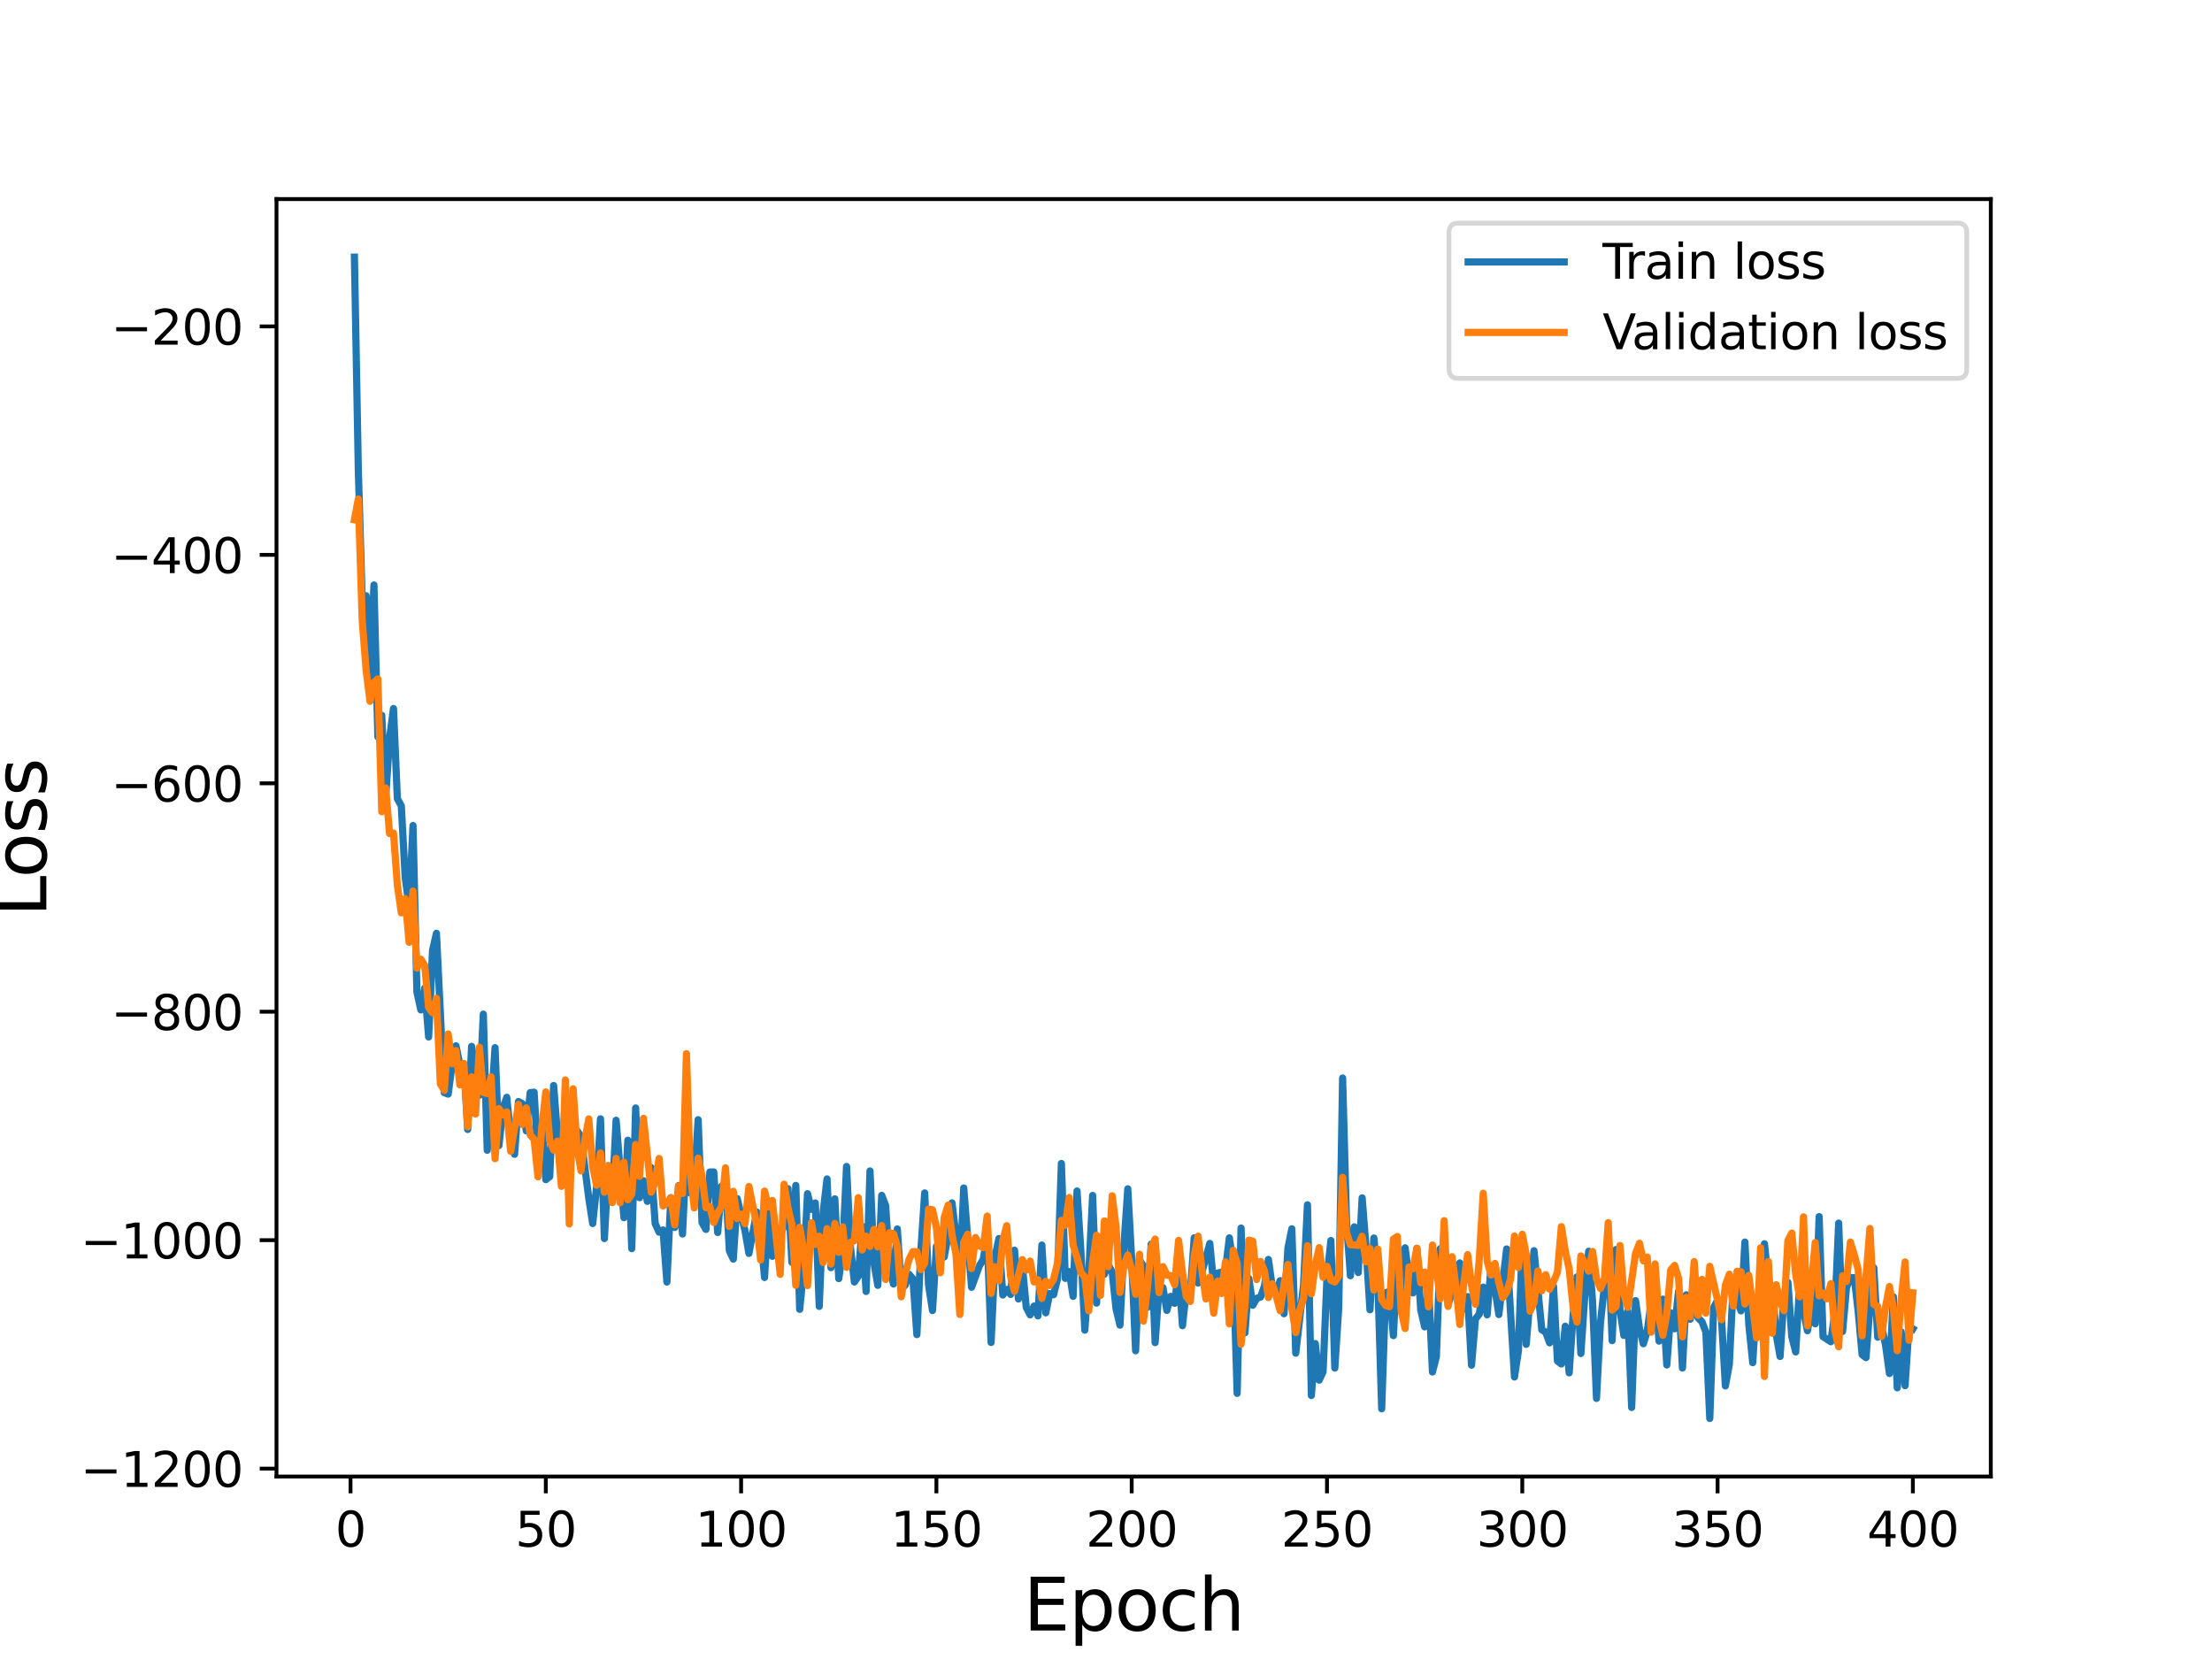 <?xml version="1.0" encoding="utf-8" standalone="no"?>
<!DOCTYPE svg PUBLIC "-//W3C//DTD SVG 1.1//EN"
  "http://www.w3.org/Graphics/SVG/1.1/DTD/svg11.dtd">
<svg height="345.6pt" version="1.1" viewBox="0 0 460.8 345.6" width="460.8pt" xmlns="http://www.w3.org/2000/svg" xmlns:xlink="http://www.w3.org/1999/xlink">
 <defs>
  <style type="text/css">*{stroke-linecap:butt;stroke-linejoin:round;}</style>
 </defs>
 <g id="figure_1">
  <g id="patch_1">
   <path d="M 0 345.6 
L 460.8 345.6 
L 460.8 0 
L 0 0 
z
" style="fill:#ffffff;"/>
  </g>
  <g id="axes_1">
   <g id="patch_2">
    <path d="M 57.6 307.584 
L 414.72 307.584 
L 414.72 41.472 
L 57.6 41.472 
z
" style="fill:#ffffff;"/>
   </g>
   <g id="matplotlib.axis_1">
    <g id="xtick_1">
     <g id="line2d_1">
      <defs>
       <path d="M 0 0 
L 0 3.5 
" id="ma9be0c1684" style="stroke:#000000;stroke-width:0.8;"/>
      </defs>
      <g>
       <use style="stroke:#000000;stroke-width:0.8;" x="73.019" xlink:href="#ma9be0c1684" y="307.584"/>
      </g>
     </g>
     <g id="text_1">
      <!-- 0 -->
      <g transform="translate(69.838 322.182)scale(0.1 -0.1)">
       <defs>
        <path d="M 2034 4250 
Q 1547 4250 1301 3770 
Q 1056 3291 1056 2328 
Q 1056 1369 1301 889 
Q 1547 409 2034 409 
Q 2525 409 2770 889 
Q 3016 1369 3016 2328 
Q 3016 3291 2770 3770 
Q 2525 4250 2034 4250 
z
M 2034 4750 
Q 2819 4750 3233 4129 
Q 3647 3509 3647 2328 
Q 3647 1150 3233 529 
Q 2819 -91 2034 -91 
Q 1250 -91 836 529 
Q 422 1150 422 2328 
Q 422 3509 836 4129 
Q 1250 4750 2034 4750 
z
" id="DejaVuSans-30" transform="scale(0.016)"/>
       </defs>
       <use xlink:href="#DejaVuSans-30"/>
      </g>
     </g>
    </g>
    <g id="xtick_2">
     <g id="line2d_2">
      <g>
       <use style="stroke:#000000;stroke-width:0.8;" x="113.703" xlink:href="#ma9be0c1684" y="307.584"/>
      </g>
     </g>
     <g id="text_2">
      <!-- 50 -->
      <g transform="translate(107.34 322.182)scale(0.1 -0.1)">
       <defs>
        <path d="M 691 4666 
L 3169 4666 
L 3169 4134 
L 1269 4134 
L 1269 2991 
Q 1406 3038 1543 3061 
Q 1681 3084 1819 3084 
Q 2600 3084 3056 2656 
Q 3513 2228 3513 1497 
Q 3513 744 3044 326 
Q 2575 -91 1722 -91 
Q 1428 -91 1123 -41 
Q 819 9 494 109 
L 494 744 
Q 775 591 1075 516 
Q 1375 441 1709 441 
Q 2250 441 2565 725 
Q 2881 1009 2881 1497 
Q 2881 1984 2565 2268 
Q 2250 2553 1709 2553 
Q 1456 2553 1204 2497 
Q 953 2441 691 2322 
L 691 4666 
z
" id="DejaVuSans-35" transform="scale(0.016)"/>
       </defs>
       <use xlink:href="#DejaVuSans-35"/>
       <use x="63.623" xlink:href="#DejaVuSans-30"/>
      </g>
     </g>
    </g>
    <g id="xtick_3">
     <g id="line2d_3">
      <g>
       <use style="stroke:#000000;stroke-width:0.8;" x="154.386" xlink:href="#ma9be0c1684" y="307.584"/>
      </g>
     </g>
     <g id="text_3">
      <!-- 100 -->
      <g transform="translate(144.842 322.182)scale(0.1 -0.1)">
       <defs>
        <path d="M 794 531 
L 1825 531 
L 1825 4091 
L 703 3866 
L 703 4441 
L 1819 4666 
L 2450 4666 
L 2450 531 
L 3481 531 
L 3481 0 
L 794 0 
L 794 531 
z
" id="DejaVuSans-31" transform="scale(0.016)"/>
       </defs>
       <use xlink:href="#DejaVuSans-31"/>
       <use x="63.623" xlink:href="#DejaVuSans-30"/>
       <use x="127.246" xlink:href="#DejaVuSans-30"/>
      </g>
     </g>
    </g>
    <g id="xtick_4">
     <g id="line2d_4">
      <g>
       <use style="stroke:#000000;stroke-width:0.8;" x="195.07" xlink:href="#ma9be0c1684" y="307.584"/>
      </g>
     </g>
     <g id="text_4">
      <!-- 150 -->
      <g transform="translate(185.526 322.182)scale(0.1 -0.1)">
       <use xlink:href="#DejaVuSans-31"/>
       <use x="63.623" xlink:href="#DejaVuSans-35"/>
       <use x="127.246" xlink:href="#DejaVuSans-30"/>
      </g>
     </g>
    </g>
    <g id="xtick_5">
     <g id="line2d_5">
      <g>
       <use style="stroke:#000000;stroke-width:0.8;" x="235.753" xlink:href="#ma9be0c1684" y="307.584"/>
      </g>
     </g>
     <g id="text_5">
      <!-- 200 -->
      <g transform="translate(226.209 322.182)scale(0.1 -0.1)">
       <defs>
        <path d="M 1228 531 
L 3431 531 
L 3431 0 
L 469 0 
L 469 531 
Q 828 903 1448 1529 
Q 2069 2156 2228 2338 
Q 2531 2678 2651 2914 
Q 2772 3150 2772 3378 
Q 2772 3750 2511 3984 
Q 2250 4219 1831 4219 
Q 1534 4219 1204 4116 
Q 875 4013 500 3803 
L 500 4441 
Q 881 4594 1212 4672 
Q 1544 4750 1819 4750 
Q 2544 4750 2975 4387 
Q 3406 4025 3406 3419 
Q 3406 3131 3298 2873 
Q 3191 2616 2906 2266 
Q 2828 2175 2409 1742 
Q 1991 1309 1228 531 
z
" id="DejaVuSans-32" transform="scale(0.016)"/>
       </defs>
       <use xlink:href="#DejaVuSans-32"/>
       <use x="63.623" xlink:href="#DejaVuSans-30"/>
       <use x="127.246" xlink:href="#DejaVuSans-30"/>
      </g>
     </g>
    </g>
    <g id="xtick_6">
     <g id="line2d_6">
      <g>
       <use style="stroke:#000000;stroke-width:0.8;" x="276.437" xlink:href="#ma9be0c1684" y="307.584"/>
      </g>
     </g>
     <g id="text_6">
      <!-- 250 -->
      <g transform="translate(266.893 322.182)scale(0.1 -0.1)">
       <use xlink:href="#DejaVuSans-32"/>
       <use x="63.623" xlink:href="#DejaVuSans-35"/>
       <use x="127.246" xlink:href="#DejaVuSans-30"/>
      </g>
     </g>
    </g>
    <g id="xtick_7">
     <g id="line2d_7">
      <g>
       <use style="stroke:#000000;stroke-width:0.8;" x="317.12" xlink:href="#ma9be0c1684" y="307.584"/>
      </g>
     </g>
     <g id="text_7">
      <!-- 300 -->
      <g transform="translate(307.576 322.182)scale(0.1 -0.1)">
       <defs>
        <path d="M 2597 2516 
Q 3050 2419 3304 2112 
Q 3559 1806 3559 1356 
Q 3559 666 3084 287 
Q 2609 -91 1734 -91 
Q 1441 -91 1130 -33 
Q 819 25 488 141 
L 488 750 
Q 750 597 1062 519 
Q 1375 441 1716 441 
Q 2309 441 2620 675 
Q 2931 909 2931 1356 
Q 2931 1769 2642 2001 
Q 2353 2234 1838 2234 
L 1294 2234 
L 1294 2753 
L 1863 2753 
Q 2328 2753 2575 2939 
Q 2822 3125 2822 3475 
Q 2822 3834 2567 4026 
Q 2313 4219 1838 4219 
Q 1578 4219 1281 4162 
Q 984 4106 628 3988 
L 628 4550 
Q 988 4650 1302 4700 
Q 1616 4750 1894 4750 
Q 2613 4750 3031 4423 
Q 3450 4097 3450 3541 
Q 3450 3153 3228 2886 
Q 3006 2619 2597 2516 
z
" id="DejaVuSans-33" transform="scale(0.016)"/>
       </defs>
       <use xlink:href="#DejaVuSans-33"/>
       <use x="63.623" xlink:href="#DejaVuSans-30"/>
       <use x="127.246" xlink:href="#DejaVuSans-30"/>
      </g>
     </g>
    </g>
    <g id="xtick_8">
     <g id="line2d_8">
      <g>
       <use style="stroke:#000000;stroke-width:0.8;" x="357.804" xlink:href="#ma9be0c1684" y="307.584"/>
      </g>
     </g>
     <g id="text_8">
      <!-- 350 -->
      <g transform="translate(348.26 322.182)scale(0.1 -0.1)">
       <use xlink:href="#DejaVuSans-33"/>
       <use x="63.623" xlink:href="#DejaVuSans-35"/>
       <use x="127.246" xlink:href="#DejaVuSans-30"/>
      </g>
     </g>
    </g>
    <g id="xtick_9">
     <g id="line2d_9">
      <g>
       <use style="stroke:#000000;stroke-width:0.8;" x="398.487" xlink:href="#ma9be0c1684" y="307.584"/>
      </g>
     </g>
     <g id="text_9">
      <!-- 400 -->
      <g transform="translate(388.944 322.182)scale(0.1 -0.1)">
       <defs>
        <path d="M 2419 4116 
L 825 1625 
L 2419 1625 
L 2419 4116 
z
M 2253 4666 
L 3047 4666 
L 3047 1625 
L 3713 1625 
L 3713 1100 
L 3047 1100 
L 3047 0 
L 2419 0 
L 2419 1100 
L 313 1100 
L 313 1709 
L 2253 4666 
z
" id="DejaVuSans-34" transform="scale(0.016)"/>
       </defs>
       <use xlink:href="#DejaVuSans-34"/>
       <use x="63.623" xlink:href="#DejaVuSans-30"/>
       <use x="127.246" xlink:href="#DejaVuSans-30"/>
      </g>
     </g>
    </g>
    <g id="text_10">
     <!-- Epoch -->
     <g transform="translate(213.194 339.66)scale(0.15 -0.15)">
      <defs>
       <path d="M 628 4666 
L 3578 4666 
L 3578 4134 
L 1259 4134 
L 1259 2753 
L 3481 2753 
L 3481 2222 
L 1259 2222 
L 1259 531 
L 3634 531 
L 3634 0 
L 628 0 
L 628 4666 
z
" id="DejaVuSans-45" transform="scale(0.016)"/>
       <path d="M 1159 525 
L 1159 -1331 
L 581 -1331 
L 581 3500 
L 1159 3500 
L 1159 2969 
Q 1341 3281 1617 3432 
Q 1894 3584 2278 3584 
Q 2916 3584 3314 3078 
Q 3713 2572 3713 1747 
Q 3713 922 3314 415 
Q 2916 -91 2278 -91 
Q 1894 -91 1617 61 
Q 1341 213 1159 525 
z
M 3116 1747 
Q 3116 2381 2855 2742 
Q 2594 3103 2138 3103 
Q 1681 3103 1420 2742 
Q 1159 2381 1159 1747 
Q 1159 1113 1420 752 
Q 1681 391 2138 391 
Q 2594 391 2855 752 
Q 3116 1113 3116 1747 
z
" id="DejaVuSans-70" transform="scale(0.016)"/>
       <path d="M 1959 3097 
Q 1497 3097 1228 2736 
Q 959 2375 959 1747 
Q 959 1119 1226 758 
Q 1494 397 1959 397 
Q 2419 397 2687 759 
Q 2956 1122 2956 1747 
Q 2956 2369 2687 2733 
Q 2419 3097 1959 3097 
z
M 1959 3584 
Q 2709 3584 3137 3096 
Q 3566 2609 3566 1747 
Q 3566 888 3137 398 
Q 2709 -91 1959 -91 
Q 1206 -91 779 398 
Q 353 888 353 1747 
Q 353 2609 779 3096 
Q 1206 3584 1959 3584 
z
" id="DejaVuSans-6f" transform="scale(0.016)"/>
       <path d="M 3122 3366 
L 3122 2828 
Q 2878 2963 2633 3030 
Q 2388 3097 2138 3097 
Q 1578 3097 1268 2742 
Q 959 2388 959 1747 
Q 959 1106 1268 751 
Q 1578 397 2138 397 
Q 2388 397 2633 464 
Q 2878 531 3122 666 
L 3122 134 
Q 2881 22 2623 -34 
Q 2366 -91 2075 -91 
Q 1284 -91 818 406 
Q 353 903 353 1747 
Q 353 2603 823 3093 
Q 1294 3584 2113 3584 
Q 2378 3584 2631 3529 
Q 2884 3475 3122 3366 
z
" id="DejaVuSans-63" transform="scale(0.016)"/>
       <path d="M 3513 2113 
L 3513 0 
L 2938 0 
L 2938 2094 
Q 2938 2591 2744 2837 
Q 2550 3084 2163 3084 
Q 1697 3084 1428 2787 
Q 1159 2491 1159 1978 
L 1159 0 
L 581 0 
L 581 4863 
L 1159 4863 
L 1159 2956 
Q 1366 3272 1645 3428 
Q 1925 3584 2291 3584 
Q 2894 3584 3203 3211 
Q 3513 2838 3513 2113 
z
" id="DejaVuSans-68" transform="scale(0.016)"/>
      </defs>
      <use xlink:href="#DejaVuSans-45"/>
      <use x="63.184" xlink:href="#DejaVuSans-70"/>
      <use x="126.66" xlink:href="#DejaVuSans-6f"/>
      <use x="187.842" xlink:href="#DejaVuSans-63"/>
      <use x="242.822" xlink:href="#DejaVuSans-68"/>
     </g>
    </g>
   </g>
   <g id="matplotlib.axis_2">
    <g id="ytick_1">
     <g id="line2d_10">
      <defs>
       <path d="M 0 0 
L -3.5 0 
" id="m3ae590f6a7" style="stroke:#000000;stroke-width:0.8;"/>
      </defs>
      <g>
       <use style="stroke:#000000;stroke-width:0.8;" x="57.6" xlink:href="#m3ae590f6a7" y="305.94"/>
      </g>
     </g>
     <g id="text_11">
      <!-- −1200 -->
      <g transform="translate(16.77 309.739)scale(0.1 -0.1)">
       <defs>
        <path d="M 678 2272 
L 4684 2272 
L 4684 1741 
L 678 1741 
L 678 2272 
z
" id="DejaVuSans-2212" transform="scale(0.016)"/>
       </defs>
       <use xlink:href="#DejaVuSans-2212"/>
       <use x="83.789" xlink:href="#DejaVuSans-31"/>
       <use x="147.412" xlink:href="#DejaVuSans-32"/>
       <use x="211.035" xlink:href="#DejaVuSans-30"/>
       <use x="274.658" xlink:href="#DejaVuSans-30"/>
      </g>
     </g>
    </g>
    <g id="ytick_2">
     <g id="line2d_11">
      <g>
       <use style="stroke:#000000;stroke-width:0.8;" x="57.6" xlink:href="#m3ae590f6a7" y="258.351"/>
      </g>
     </g>
     <g id="text_12">
      <!-- −1000 -->
      <g transform="translate(16.77 262.15)scale(0.1 -0.1)">
       <use xlink:href="#DejaVuSans-2212"/>
       <use x="83.789" xlink:href="#DejaVuSans-31"/>
       <use x="147.412" xlink:href="#DejaVuSans-30"/>
       <use x="211.035" xlink:href="#DejaVuSans-30"/>
       <use x="274.658" xlink:href="#DejaVuSans-30"/>
      </g>
     </g>
    </g>
    <g id="ytick_3">
     <g id="line2d_12">
      <g>
       <use style="stroke:#000000;stroke-width:0.8;" x="57.6" xlink:href="#m3ae590f6a7" y="210.763"/>
      </g>
     </g>
     <g id="text_13">
      <!-- −800 -->
      <g transform="translate(23.133 214.562)scale(0.1 -0.1)">
       <defs>
        <path d="M 2034 2216 
Q 1584 2216 1326 1975 
Q 1069 1734 1069 1313 
Q 1069 891 1326 650 
Q 1584 409 2034 409 
Q 2484 409 2743 651 
Q 3003 894 3003 1313 
Q 3003 1734 2745 1975 
Q 2488 2216 2034 2216 
z
M 1403 2484 
Q 997 2584 770 2862 
Q 544 3141 544 3541 
Q 544 4100 942 4425 
Q 1341 4750 2034 4750 
Q 2731 4750 3128 4425 
Q 3525 4100 3525 3541 
Q 3525 3141 3298 2862 
Q 3072 2584 2669 2484 
Q 3125 2378 3379 2068 
Q 3634 1759 3634 1313 
Q 3634 634 3220 271 
Q 2806 -91 2034 -91 
Q 1263 -91 848 271 
Q 434 634 434 1313 
Q 434 1759 690 2068 
Q 947 2378 1403 2484 
z
M 1172 3481 
Q 1172 3119 1398 2916 
Q 1625 2713 2034 2713 
Q 2441 2713 2670 2916 
Q 2900 3119 2900 3481 
Q 2900 3844 2670 4047 
Q 2441 4250 2034 4250 
Q 1625 4250 1398 4047 
Q 1172 3844 1172 3481 
z
" id="DejaVuSans-38" transform="scale(0.016)"/>
       </defs>
       <use xlink:href="#DejaVuSans-2212"/>
       <use x="83.789" xlink:href="#DejaVuSans-38"/>
       <use x="147.412" xlink:href="#DejaVuSans-30"/>
       <use x="211.035" xlink:href="#DejaVuSans-30"/>
      </g>
     </g>
    </g>
    <g id="ytick_4">
     <g id="line2d_13">
      <g>
       <use style="stroke:#000000;stroke-width:0.8;" x="57.6" xlink:href="#m3ae590f6a7" y="163.174"/>
      </g>
     </g>
     <g id="text_14">
      <!-- −600 -->
      <g transform="translate(23.133 166.974)scale(0.1 -0.1)">
       <defs>
        <path d="M 2113 2584 
Q 1688 2584 1439 2293 
Q 1191 2003 1191 1497 
Q 1191 994 1439 701 
Q 1688 409 2113 409 
Q 2538 409 2786 701 
Q 3034 994 3034 1497 
Q 3034 2003 2786 2293 
Q 2538 2584 2113 2584 
z
M 3366 4563 
L 3366 3988 
Q 3128 4100 2886 4159 
Q 2644 4219 2406 4219 
Q 1781 4219 1451 3797 
Q 1122 3375 1075 2522 
Q 1259 2794 1537 2939 
Q 1816 3084 2150 3084 
Q 2853 3084 3261 2657 
Q 3669 2231 3669 1497 
Q 3669 778 3244 343 
Q 2819 -91 2113 -91 
Q 1303 -91 875 529 
Q 447 1150 447 2328 
Q 447 3434 972 4092 
Q 1497 4750 2381 4750 
Q 2619 4750 2861 4703 
Q 3103 4656 3366 4563 
z
" id="DejaVuSans-36" transform="scale(0.016)"/>
       </defs>
       <use xlink:href="#DejaVuSans-2212"/>
       <use x="83.789" xlink:href="#DejaVuSans-36"/>
       <use x="147.412" xlink:href="#DejaVuSans-30"/>
       <use x="211.035" xlink:href="#DejaVuSans-30"/>
      </g>
     </g>
    </g>
    <g id="ytick_5">
     <g id="line2d_14">
      <g>
       <use style="stroke:#000000;stroke-width:0.8;" x="57.6" xlink:href="#m3ae590f6a7" y="115.586"/>
      </g>
     </g>
     <g id="text_15">
      <!-- −400 -->
      <g transform="translate(23.133 119.385)scale(0.1 -0.1)">
       <use xlink:href="#DejaVuSans-2212"/>
       <use x="83.789" xlink:href="#DejaVuSans-34"/>
       <use x="147.412" xlink:href="#DejaVuSans-30"/>
       <use x="211.035" xlink:href="#DejaVuSans-30"/>
      </g>
     </g>
    </g>
    <g id="ytick_6">
     <g id="line2d_15">
      <g>
       <use style="stroke:#000000;stroke-width:0.8;" x="57.6" xlink:href="#m3ae590f6a7" y="67.998"/>
      </g>
     </g>
     <g id="text_16">
      <!-- −200 -->
      <g transform="translate(23.133 71.797)scale(0.1 -0.1)">
       <use xlink:href="#DejaVuSans-2212"/>
       <use x="83.789" xlink:href="#DejaVuSans-32"/>
       <use x="147.412" xlink:href="#DejaVuSans-30"/>
       <use x="211.035" xlink:href="#DejaVuSans-30"/>
      </g>
     </g>
    </g>
    <g id="text_17">
     <!-- Loss -->
     <g transform="translate(9.651 190.979)rotate(-90)scale(0.15 -0.15)">
      <defs>
       <path d="M 628 4666 
L 1259 4666 
L 1259 531 
L 3531 531 
L 3531 0 
L 628 0 
L 628 4666 
z
" id="DejaVuSans-4c" transform="scale(0.016)"/>
       <path d="M 2834 3397 
L 2834 2853 
Q 2591 2978 2328 3040 
Q 2066 3103 1784 3103 
Q 1356 3103 1142 2972 
Q 928 2841 928 2578 
Q 928 2378 1081 2264 
Q 1234 2150 1697 2047 
L 1894 2003 
Q 2506 1872 2764 1633 
Q 3022 1394 3022 966 
Q 3022 478 2636 193 
Q 2250 -91 1575 -91 
Q 1294 -91 989 -36 
Q 684 19 347 128 
L 347 722 
Q 666 556 975 473 
Q 1284 391 1588 391 
Q 1994 391 2212 530 
Q 2431 669 2431 922 
Q 2431 1156 2273 1281 
Q 2116 1406 1581 1522 
L 1381 1569 
Q 847 1681 609 1914 
Q 372 2147 372 2553 
Q 372 3047 722 3315 
Q 1072 3584 1716 3584 
Q 2034 3584 2315 3537 
Q 2597 3491 2834 3397 
z
" id="DejaVuSans-73" transform="scale(0.016)"/>
      </defs>
      <use xlink:href="#DejaVuSans-4c"/>
      <use x="53.963" xlink:href="#DejaVuSans-6f"/>
      <use x="115.145" xlink:href="#DejaVuSans-73"/>
      <use x="167.244" xlink:href="#DejaVuSans-73"/>
     </g>
    </g>
   </g>
   <g id="line2d_16">
    <path clip-path="url(#p52c2ca65fd)" d="M 73.833 53.568 
L 74.646 98.004 
L 75.46 125.228 
L 76.274 124.11 
L 77.087 143.04 
L 77.901 121.862 
L 78.715 153.488 
L 79.528 149.024 
L 80.342 166.132 
L 81.156 153.842 
L 81.969 147.602 
L 82.783 166.396 
L 83.597 167.865 
L 84.41 182.743 
L 85.224 188.87 
L 86.038 171.974 
L 86.851 206.635 
L 87.665 210.378 
L 88.479 205.844 
L 89.292 216.017 
L 90.106 197.985 
L 90.92 194.42 
L 92.547 227.62 
L 93.361 227.919 
L 94.174 221.757 
L 94.988 217.86 
L 95.802 221.843 
L 96.616 221.591 
L 97.429 235.29 
L 98.243 217.976 
L 99.87 228.153 
L 100.684 211.265 
L 101.498 239.619 
L 102.311 230.88 
L 103.125 218.252 
L 103.939 238.639 
L 104.752 230.945 
L 105.566 228.594 
L 106.38 236.701 
L 107.193 240.456 
L 108.007 229.473 
L 108.821 229.922 
L 109.634 235.584 
L 110.448 227.615 
L 111.262 227.525 
L 112.075 241.172 
L 112.889 233.777 
L 113.703 245.742 
L 114.516 245.095 
L 115.33 226.131 
L 116.144 236.516 
L 116.957 242.294 
L 117.771 230.472 
L 118.585 239.438 
L 119.398 237.289 
L 120.212 235.548 
L 121.026 236.79 
L 122.653 249.633 
L 123.467 254.879 
L 124.28 247.268 
L 125.094 233.07 
L 125.908 258.011 
L 126.721 242.924 
L 127.535 249.332 
L 128.349 233.375 
L 129.976 253.665 
L 130.79 237.536 
L 131.603 260.113 
L 132.417 230.809 
L 133.231 249.497 
L 134.044 245.971 
L 134.858 250.264 
L 135.672 243.249 
L 136.485 254.906 
L 137.299 256.672 
L 138.113 256.224 
L 138.926 267.072 
L 139.74 249.494 
L 140.554 255.706 
L 141.367 246.978 
L 142.181 257.068 
L 142.995 239.658 
L 143.808 248.534 
L 144.622 246.22 
L 145.436 233.255 
L 146.249 254.693 
L 147.063 256.115 
L 147.877 244.149 
L 148.69 244.143 
L 149.504 256.75 
L 150.318 247.124 
L 151.131 246.416 
L 151.945 260.568 
L 152.759 262.293 
L 153.572 249.682 
L 155.2 256.396 
L 156.013 261.107 
L 157.641 252.485 
L 158.454 257.533 
L 159.268 266.124 
L 160.082 251.943 
L 160.895 261.711 
L 161.709 258.242 
L 162.523 257.451 
L 163.336 255.264 
L 164.15 247.624 
L 164.964 262.965 
L 165.777 246.947 
L 166.591 272.765 
L 167.405 264.4 
L 168.219 248.664 
L 169.032 251.933 
L 169.846 250.597 
L 170.66 272.146 
L 171.473 252.543 
L 172.287 245.596 
L 173.101 264.079 
L 173.914 249.738 
L 174.728 266.36 
L 175.542 260.52 
L 176.355 242.998 
L 177.169 259.792 
L 177.983 267.062 
L 178.796 265.871 
L 179.61 255.458 
L 180.424 269.034 
L 181.237 243.933 
L 182.051 263.083 
L 182.865 267.76 
L 183.678 249.02 
L 184.492 251.132 
L 185.306 263.343 
L 186.119 267.483 
L 186.933 256.017 
L 187.747 268.528 
L 188.56 267.728 
L 189.374 265.447 
L 190.188 266.424 
L 191.001 278.019 
L 191.815 260.751 
L 192.629 248.513 
L 193.442 267.736 
L 194.256 273.007 
L 195.07 259.658 
L 195.883 258.981 
L 196.697 261.841 
L 197.511 257.354 
L 198.324 250.585 
L 199.138 257.353 
L 199.952 265.309 
L 200.765 247.479 
L 202.393 268.161 
L 204.02 263.696 
L 204.834 262.323 
L 205.647 257.523 
L 206.461 279.663 
L 207.275 261.912 
L 208.088 258.007 
L 208.902 269.775 
L 209.716 268.613 
L 210.529 269.646 
L 211.343 260.44 
L 212.157 270.597 
L 212.97 263.724 
L 213.784 272.342 
L 214.598 273.912 
L 215.411 272.075 
L 216.225 274.119 
L 217.039 259.367 
L 217.852 273.485 
L 218.666 269.49 
L 219.48 269.711 
L 220.293 266.404 
L 221.107 242.375 
L 221.921 266.307 
L 222.734 264.898 
L 223.548 270.055 
L 224.362 248.104 
L 225.175 260.779 
L 225.989 277.093 
L 226.803 265.346 
L 227.616 249.032 
L 228.43 271.46 
L 229.244 259.076 
L 230.057 265.451 
L 230.871 263.45 
L 231.685 264.983 
L 232.498 272.698 
L 233.312 276.051 
L 234.126 259.61 
L 234.939 247.65 
L 235.753 262.484 
L 236.567 281.388 
L 237.381 262.496 
L 238.194 263.726 
L 239.008 272.359 
L 239.822 259.161 
L 240.635 279.689 
L 241.449 268.319 
L 242.263 268.243 
L 243.076 272.978 
L 243.89 270.058 
L 244.704 271.502 
L 245.517 264.492 
L 246.331 276.164 
L 247.145 268.602 
L 247.958 269.522 
L 248.772 257.874 
L 249.586 267.278 
L 250.399 264.933 
L 252.027 259.03 
L 252.84 267.752 
L 253.654 265.198 
L 254.468 265.022 
L 255.281 264.573 
L 256.095 257.873 
L 256.909 263.375 
L 257.722 290.259 
L 258.536 255.828 
L 259.35 277.64 
L 260.163 266.345 
L 260.977 271.91 
L 261.791 270.48 
L 262.604 270.182 
L 263.418 267.878 
L 264.232 262.371 
L 265.045 268.179 
L 265.859 269.134 
L 266.673 266.795 
L 267.486 273.673 
L 268.3 259.967 
L 269.114 255.984 
L 269.927 281.888 
L 271.555 267.665 
L 272.368 250.984 
L 273.182 290.714 
L 273.996 279.889 
L 274.809 287.511 
L 275.623 285.737 
L 276.437 266.091 
L 277.25 258.425 
L 278.064 284.991 
L 278.878 272.494 
L 279.691 224.571 
L 280.505 254.507 
L 281.319 265.763 
L 282.132 255.579 
L 282.946 265.095 
L 283.76 249.543 
L 284.573 259.872 
L 285.387 272.846 
L 286.201 257.905 
L 287.014 266.466 
L 287.828 293.48 
L 288.642 269.384 
L 289.455 268.979 
L 290.269 278.237 
L 291.083 262.118 
L 291.896 270.192 
L 292.71 259.94 
L 293.524 266.135 
L 294.337 269.331 
L 295.151 260.045 
L 295.965 272.85 
L 296.778 276.405 
L 297.592 267.622 
L 298.406 285.809 
L 299.219 282.621 
L 300.033 260.125 
L 300.847 260.866 
L 301.66 271.81 
L 302.474 269.207 
L 303.288 267.223 
L 304.101 263.093 
L 304.915 272.713 
L 305.729 270.105 
L 306.543 284.384 
L 307.356 274.764 
L 308.17 273.732 
L 308.984 268.131 
L 309.797 273.904 
L 310.611 263.782 
L 311.425 268.475 
L 312.238 273.842 
L 313.866 260.176 
L 315.493 286.852 
L 316.307 281.438 
L 317.12 258.487 
L 317.934 280.043 
L 319.561 260.544 
L 321.189 277.017 
L 322.002 277.523 
L 322.816 279.738 
L 323.63 267.959 
L 324.443 283.507 
L 325.257 284.139 
L 326.071 276.281 
L 326.884 285.985 
L 327.698 274.041 
L 328.512 266.002 
L 329.325 281.964 
L 330.139 269.859 
L 330.953 260.662 
L 331.766 271.25 
L 332.58 291.312 
L 333.394 275.652 
L 334.207 268.102 
L 335.021 258.928 
L 335.835 279.28 
L 336.648 260.297 
L 337.462 272.802 
L 338.276 278.193 
L 339.089 273.082 
L 339.903 293.201 
L 340.717 270.945 
L 341.53 276.734 
L 342.344 279.927 
L 343.158 277.266 
L 343.971 271.221 
L 344.785 268.325 
L 345.599 279.377 
L 346.412 270.639 
L 347.226 284.345 
L 348.04 273.476 
L 348.853 276.809 
L 349.667 269.009 
L 350.481 284.985 
L 351.294 269.734 
L 352.108 274.818 
L 352.922 271.613 
L 353.735 274.534 
L 354.549 275.333 
L 355.363 277.487 
L 356.176 295.488 
L 356.99 272.396 
L 357.804 270.838 
L 358.617 274.672 
L 359.431 288.718 
L 360.245 284.243 
L 361.058 267.64 
L 361.872 270.944 
L 362.686 273.075 
L 363.499 258.745 
L 364.313 275.932 
L 365.127 283.867 
L 365.94 270.45 
L 366.754 275.738 
L 367.568 259.106 
L 368.381 266.778 
L 369.195 268.311 
L 370.009 277.961 
L 370.822 282.576 
L 371.636 269.949 
L 372.45 267.128 
L 373.263 278.433 
L 374.077 281.63 
L 374.891 267.718 
L 375.704 273.036 
L 376.518 277.218 
L 377.332 272.843 
L 378.146 275.772 
L 378.959 253.446 
L 379.773 278.45 
L 381.4 279.504 
L 382.214 273.546 
L 383.028 254.796 
L 383.841 277.381 
L 384.655 268.232 
L 385.469 266.146 
L 386.282 266.178 
L 387.096 273.216 
L 387.91 282.198 
L 388.723 282.821 
L 389.537 272.089 
L 390.351 264.102 
L 391.164 278.556 
L 391.978 276.427 
L 392.792 280.188 
L 393.605 286.127 
L 394.419 270.151 
L 395.233 289.107 
L 396.046 277.428 
L 396.86 288.659 
L 397.674 276.346 
L 398.487 276.83 
L 398.487 276.83 
" style="fill:none;stroke:#1f77b4;stroke-linecap:square;stroke-width:1.5;"/>
   </g>
   <g id="line2d_17">
    <path clip-path="url(#p52c2ca65fd)" d="M 73.833 108.28 
L 74.646 103.967 
L 75.46 129.34 
L 76.274 139.663 
L 77.087 146.097 
L 77.901 142.149 
L 78.715 141.437 
L 79.528 169.083 
L 80.342 164.152 
L 81.156 173.65 
L 81.969 173.536 
L 82.783 184.382 
L 83.597 190.158 
L 84.41 187.2 
L 85.224 196.297 
L 86.038 185.613 
L 86.851 201.686 
L 87.665 199.82 
L 88.479 201.157 
L 89.292 209.89 
L 90.106 210.989 
L 90.92 207.972 
L 91.733 225.806 
L 92.547 227.148 
L 93.361 215.399 
L 94.174 221.615 
L 94.988 218.858 
L 95.802 226.004 
L 96.616 221.539 
L 97.429 234.716 
L 98.243 224.321 
L 99.057 232.075 
L 99.87 218.163 
L 100.684 227.569 
L 101.498 227.8 
L 102.311 224.343 
L 103.125 241.379 
L 103.939 230.918 
L 104.752 232.275 
L 105.566 231.639 
L 106.38 239.837 
L 108.007 230.082 
L 108.821 234.261 
L 109.634 230.814 
L 110.448 236.426 
L 111.262 237.355 
L 112.075 245.156 
L 112.889 234.529 
L 113.703 227.47 
L 114.516 237.617 
L 115.33 239.582 
L 116.144 237.724 
L 116.957 247.14 
L 117.771 224.979 
L 118.585 254.968 
L 119.398 226.818 
L 120.212 239.051 
L 121.026 243.911 
L 121.839 237.508 
L 122.653 233.083 
L 123.467 243.061 
L 124.28 246.901 
L 125.094 240.18 
L 125.908 248.372 
L 126.721 242.769 
L 127.535 250.531 
L 128.349 241.327 
L 129.162 250.559 
L 129.976 242.11 
L 130.79 249.926 
L 131.603 248.766 
L 132.417 238.42 
L 133.231 245.053 
L 134.044 232.972 
L 135.672 248.346 
L 136.485 246.263 
L 137.299 241.332 
L 138.113 251.223 
L 138.926 250.662 
L 139.74 249.538 
L 140.554 255.154 
L 141.367 247.068 
L 142.181 248.645 
L 142.995 219.504 
L 143.808 244.412 
L 144.622 251.62 
L 145.436 241.259 
L 146.249 244.94 
L 147.063 251.579 
L 147.877 251.369 
L 148.69 254.669 
L 149.504 252.677 
L 150.318 251.35 
L 151.131 243.283 
L 151.945 255.489 
L 152.759 248.176 
L 153.572 253.84 
L 154.386 252.934 
L 155.2 254.909 
L 156.013 247.174 
L 157.641 255.243 
L 158.454 262.466 
L 159.268 248.124 
L 160.082 251.436 
L 160.895 250.081 
L 162.523 265.46 
L 163.336 246.693 
L 164.15 251.612 
L 164.964 255.048 
L 165.777 267.754 
L 166.591 255.67 
L 167.405 260.394 
L 168.219 267.81 
L 169.032 254.715 
L 169.846 259.219 
L 170.66 257.539 
L 171.473 263.007 
L 172.287 255.948 
L 173.101 263.322 
L 173.914 254.879 
L 174.728 260.898 
L 175.542 255.574 
L 176.355 264.01 
L 177.169 258.816 
L 177.983 258.457 
L 178.796 249.494 
L 179.61 260.392 
L 180.424 257.539 
L 181.237 259.645 
L 182.051 256.102 
L 182.865 259.752 
L 183.678 255.323 
L 184.492 266.535 
L 185.306 256.789 
L 186.119 257 
L 186.933 259.684 
L 187.747 270.139 
L 188.56 265.364 
L 189.374 262.337 
L 190.188 260.743 
L 191.001 260.744 
L 191.815 264.485 
L 192.629 263.143 
L 193.442 251.874 
L 194.256 252.022 
L 195.07 255.74 
L 195.883 265.149 
L 196.697 253.641 
L 197.511 251.05 
L 198.324 257.266 
L 199.138 261.183 
L 199.952 273.831 
L 200.765 258.833 
L 201.579 257.128 
L 202.393 264.253 
L 203.206 257.795 
L 204.02 259.536 
L 204.834 259.899 
L 205.647 253.336 
L 206.461 269.442 
L 207.275 263.883 
L 208.088 266.817 
L 208.902 258.43 
L 209.716 255.332 
L 210.529 265.936 
L 211.343 268.983 
L 212.97 262.404 
L 213.784 264.592 
L 214.598 262.698 
L 215.411 267.054 
L 216.225 266.608 
L 217.039 270.475 
L 217.852 266.926 
L 218.666 267.8 
L 219.48 266.51 
L 220.293 263.111 
L 221.107 254.221 
L 221.921 255.222 
L 222.734 249.47 
L 223.548 259.377 
L 224.362 261.97 
L 225.175 265.103 
L 225.989 266.015 
L 226.803 273.055 
L 227.616 262.933 
L 228.43 257.324 
L 229.244 269.837 
L 230.057 254.349 
L 230.871 263.883 
L 231.685 249.109 
L 232.498 255.67 
L 233.312 269.232 
L 234.126 263.711 
L 234.939 261.459 
L 235.753 264.599 
L 236.567 269.609 
L 237.381 261.287 
L 238.194 275.219 
L 239.008 268.473 
L 239.822 259.876 
L 240.635 258.13 
L 241.449 269.275 
L 242.263 263.864 
L 243.076 265.612 
L 243.89 265.751 
L 244.704 267.615 
L 245.517 258.407 
L 246.331 265.216 
L 247.145 270.112 
L 247.958 271.118 
L 248.772 261.579 
L 249.586 257.514 
L 250.399 264.789 
L 251.213 270.591 
L 252.027 266.066 
L 252.84 273.557 
L 253.654 266.902 
L 254.468 269.457 
L 255.281 262.875 
L 256.095 275.784 
L 256.909 260.469 
L 257.722 263.227 
L 258.536 280.028 
L 259.35 271.78 
L 260.163 258.341 
L 260.977 258.569 
L 261.791 266.534 
L 262.604 262.795 
L 263.418 264.792 
L 264.232 270.3 
L 265.045 267.433 
L 265.859 270.001 
L 266.673 273.046 
L 267.486 267.558 
L 268.3 263.42 
L 269.114 272.558 
L 269.927 277.589 
L 270.741 272.985 
L 271.555 270.52 
L 272.368 259.506 
L 273.182 269.505 
L 273.996 263.565 
L 274.809 259.91 
L 275.623 266.088 
L 276.437 263.821 
L 277.25 266.71 
L 278.064 267.067 
L 278.878 265.82 
L 279.691 245.264 
L 280.505 256.765 
L 281.319 259.286 
L 282.946 259.433 
L 283.76 257.54 
L 284.573 262.866 
L 285.387 260.073 
L 286.201 268.758 
L 287.014 260.216 
L 287.828 270.733 
L 288.642 271.951 
L 289.455 272.221 
L 290.269 258.117 
L 291.083 257.593 
L 291.896 273.09 
L 292.71 276.757 
L 293.524 263.924 
L 294.337 264.321 
L 295.151 260.053 
L 295.965 267.221 
L 296.778 265.007 
L 297.592 272.247 
L 298.406 259.368 
L 299.219 264.176 
L 300.033 270.58 
L 300.847 254.285 
L 301.66 272.151 
L 302.474 261.792 
L 303.288 267.948 
L 304.101 275.909 
L 304.915 267.438 
L 305.729 261.365 
L 306.543 267.781 
L 307.356 271.679 
L 308.17 262.17 
L 308.984 248.585 
L 309.797 262.707 
L 310.611 265.605 
L 311.425 263.202 
L 312.238 267.178 
L 313.052 270.313 
L 313.866 269.146 
L 314.679 266.495 
L 315.493 257.482 
L 316.307 264.053 
L 317.12 257.115 
L 317.934 261.331 
L 318.748 273.146 
L 319.561 271.357 
L 320.375 264.778 
L 321.189 268.891 
L 322.002 265.537 
L 322.816 268.572 
L 323.63 266.979 
L 324.443 265.032 
L 325.257 255.535 
L 326.071 260.581 
L 326.884 264.344 
L 327.698 272.249 
L 328.512 275.424 
L 329.325 261.636 
L 330.139 263.051 
L 330.953 264.802 
L 331.766 260.714 
L 332.58 266.389 
L 333.394 268.41 
L 334.207 266.604 
L 335.021 254.708 
L 335.835 272.91 
L 336.648 272.17 
L 337.462 259.459 
L 338.276 269.484 
L 339.089 272.33 
L 340.717 261.103 
L 341.53 258.997 
L 342.344 262.646 
L 343.158 261.868 
L 343.971 277.521 
L 344.785 263.29 
L 345.599 274.639 
L 346.412 278.151 
L 347.226 273.69 
L 348.04 264.559 
L 348.853 263.605 
L 349.667 266.262 
L 350.481 278.478 
L 351.294 270.283 
L 352.108 274.312 
L 352.922 262.817 
L 353.735 273.999 
L 354.549 266.514 
L 355.363 273.554 
L 356.176 263.798 
L 357.804 270.881 
L 358.617 274.917 
L 359.431 267.734 
L 360.245 265.44 
L 361.058 272.071 
L 361.872 264.821 
L 362.686 264.939 
L 363.499 271.637 
L 364.313 265.691 
L 365.94 278.697 
L 366.754 259.939 
L 367.568 286.744 
L 368.381 262.794 
L 369.195 277.734 
L 370.009 267.638 
L 370.822 271.167 
L 371.636 273.045 
L 372.45 258.415 
L 373.263 256.871 
L 374.077 265.496 
L 374.891 270.146 
L 375.704 253.496 
L 376.518 276.191 
L 378.146 258.84 
L 378.959 269.97 
L 379.773 269.381 
L 380.587 270.565 
L 381.4 267.41 
L 382.214 277.15 
L 383.028 280.556 
L 383.841 265.769 
L 384.655 266.96 
L 385.469 258.744 
L 386.282 261.414 
L 387.096 264.481 
L 387.91 278.296 
L 388.723 265.996 
L 389.537 255.912 
L 390.351 271.719 
L 391.164 272.162 
L 391.978 278.41 
L 392.792 272.239 
L 393.605 268.001 
L 394.419 272.588 
L 395.233 281.371 
L 396.046 270.814 
L 396.86 262.889 
L 397.674 279.187 
L 398.487 269.322 
L 398.487 269.322 
" style="fill:none;stroke:#ff7f0e;stroke-linecap:square;stroke-width:1.5;"/>
   </g>
   <g id="patch_3">
    <path d="M 57.6 307.584 
L 57.6 41.472 
" style="fill:none;stroke:#000000;stroke-linecap:square;stroke-linejoin:miter;stroke-width:0.8;"/>
   </g>
   <g id="patch_4">
    <path d="M 414.72 307.584 
L 414.72 41.472 
" style="fill:none;stroke:#000000;stroke-linecap:square;stroke-linejoin:miter;stroke-width:0.8;"/>
   </g>
   <g id="patch_5">
    <path d="M 57.6 307.584 
L 414.72 307.584 
" style="fill:none;stroke:#000000;stroke-linecap:square;stroke-linejoin:miter;stroke-width:0.8;"/>
   </g>
   <g id="patch_6">
    <path d="M 57.6 41.472 
L 414.72 41.472 
" style="fill:none;stroke:#000000;stroke-linecap:square;stroke-linejoin:miter;stroke-width:0.8;"/>
   </g>
   <g id="legend_1">
    <g id="patch_7">
     <path d="M 303.845 78.828 
L 407.72 78.828 
Q 409.72 78.828 409.72 76.828 
L 409.72 48.472 
Q 409.72 46.472 407.72 46.472 
L 303.845 46.472 
Q 301.845 46.472 301.845 48.472 
L 301.845 76.828 
Q 301.845 78.828 303.845 78.828 
z
" style="fill:#ffffff;opacity:0.8;stroke:#cccccc;stroke-linejoin:miter;"/>
    </g>
    <g id="line2d_18">
     <path d="M 305.845 54.57 
L 325.845 54.57 
" style="fill:none;stroke:#1f77b4;stroke-linecap:square;stroke-width:1.5;"/>
    </g>
    <g id="line2d_19"/>
    <g id="text_18">
     <!-- Train loss -->
     <g transform="translate(333.845 58.07)scale(0.1 -0.1)">
      <defs>
       <path d="M -19 4666 
L 3928 4666 
L 3928 4134 
L 2272 4134 
L 2272 0 
L 1638 0 
L 1638 4134 
L -19 4134 
L -19 4666 
z
" id="DejaVuSans-54" transform="scale(0.016)"/>
       <path d="M 2631 2963 
Q 2534 3019 2420 3045 
Q 2306 3072 2169 3072 
Q 1681 3072 1420 2755 
Q 1159 2438 1159 1844 
L 1159 0 
L 581 0 
L 581 3500 
L 1159 3500 
L 1159 2956 
Q 1341 3275 1631 3429 
Q 1922 3584 2338 3584 
Q 2397 3584 2469 3576 
Q 2541 3569 2628 3553 
L 2631 2963 
z
" id="DejaVuSans-72" transform="scale(0.016)"/>
       <path d="M 2194 1759 
Q 1497 1759 1228 1600 
Q 959 1441 959 1056 
Q 959 750 1161 570 
Q 1363 391 1709 391 
Q 2188 391 2477 730 
Q 2766 1069 2766 1631 
L 2766 1759 
L 2194 1759 
z
M 3341 1997 
L 3341 0 
L 2766 0 
L 2766 531 
Q 2569 213 2275 61 
Q 1981 -91 1556 -91 
Q 1019 -91 701 211 
Q 384 513 384 1019 
Q 384 1609 779 1909 
Q 1175 2209 1959 2209 
L 2766 2209 
L 2766 2266 
Q 2766 2663 2505 2880 
Q 2244 3097 1772 3097 
Q 1472 3097 1187 3025 
Q 903 2953 641 2809 
L 641 3341 
Q 956 3463 1253 3523 
Q 1550 3584 1831 3584 
Q 2591 3584 2966 3190 
Q 3341 2797 3341 1997 
z
" id="DejaVuSans-61" transform="scale(0.016)"/>
       <path d="M 603 3500 
L 1178 3500 
L 1178 0 
L 603 0 
L 603 3500 
z
M 603 4863 
L 1178 4863 
L 1178 4134 
L 603 4134 
L 603 4863 
z
" id="DejaVuSans-69" transform="scale(0.016)"/>
       <path d="M 3513 2113 
L 3513 0 
L 2938 0 
L 2938 2094 
Q 2938 2591 2744 2837 
Q 2550 3084 2163 3084 
Q 1697 3084 1428 2787 
Q 1159 2491 1159 1978 
L 1159 0 
L 581 0 
L 581 3500 
L 1159 3500 
L 1159 2956 
Q 1366 3272 1645 3428 
Q 1925 3584 2291 3584 
Q 2894 3584 3203 3211 
Q 3513 2838 3513 2113 
z
" id="DejaVuSans-6e" transform="scale(0.016)"/>
       <path id="DejaVuSans-20" transform="scale(0.016)"/>
       <path d="M 603 4863 
L 1178 4863 
L 1178 0 
L 603 0 
L 603 4863 
z
" id="DejaVuSans-6c" transform="scale(0.016)"/>
      </defs>
      <use xlink:href="#DejaVuSans-54"/>
      <use x="46.334" xlink:href="#DejaVuSans-72"/>
      <use x="87.447" xlink:href="#DejaVuSans-61"/>
      <use x="148.727" xlink:href="#DejaVuSans-69"/>
      <use x="176.51" xlink:href="#DejaVuSans-6e"/>
      <use x="239.889" xlink:href="#DejaVuSans-20"/>
      <use x="271.676" xlink:href="#DejaVuSans-6c"/>
      <use x="299.459" xlink:href="#DejaVuSans-6f"/>
      <use x="360.641" xlink:href="#DejaVuSans-73"/>
      <use x="412.74" xlink:href="#DejaVuSans-73"/>
     </g>
    </g>
    <g id="line2d_20">
     <path d="M 305.845 69.249 
L 325.845 69.249 
" style="fill:none;stroke:#ff7f0e;stroke-linecap:square;stroke-width:1.5;"/>
    </g>
    <g id="line2d_21"/>
    <g id="text_19">
     <!-- Validation loss -->
     <g transform="translate(333.845 72.749)scale(0.1 -0.1)">
      <defs>
       <path d="M 1831 0 
L 50 4666 
L 709 4666 
L 2188 738 
L 3669 4666 
L 4325 4666 
L 2547 0 
L 1831 0 
z
" id="DejaVuSans-56" transform="scale(0.016)"/>
       <path d="M 2906 2969 
L 2906 4863 
L 3481 4863 
L 3481 0 
L 2906 0 
L 2906 525 
Q 2725 213 2448 61 
Q 2172 -91 1784 -91 
Q 1150 -91 751 415 
Q 353 922 353 1747 
Q 353 2572 751 3078 
Q 1150 3584 1784 3584 
Q 2172 3584 2448 3432 
Q 2725 3281 2906 2969 
z
M 947 1747 
Q 947 1113 1208 752 
Q 1469 391 1925 391 
Q 2381 391 2643 752 
Q 2906 1113 2906 1747 
Q 2906 2381 2643 2742 
Q 2381 3103 1925 3103 
Q 1469 3103 1208 2742 
Q 947 2381 947 1747 
z
" id="DejaVuSans-64" transform="scale(0.016)"/>
       <path d="M 1172 4494 
L 1172 3500 
L 2356 3500 
L 2356 3053 
L 1172 3053 
L 1172 1153 
Q 1172 725 1289 603 
Q 1406 481 1766 481 
L 2356 481 
L 2356 0 
L 1766 0 
Q 1100 0 847 248 
Q 594 497 594 1153 
L 594 3053 
L 172 3053 
L 172 3500 
L 594 3500 
L 594 4494 
L 1172 4494 
z
" id="DejaVuSans-74" transform="scale(0.016)"/>
      </defs>
      <use xlink:href="#DejaVuSans-56"/>
      <use x="60.658" xlink:href="#DejaVuSans-61"/>
      <use x="121.938" xlink:href="#DejaVuSans-6c"/>
      <use x="149.721" xlink:href="#DejaVuSans-69"/>
      <use x="177.504" xlink:href="#DejaVuSans-64"/>
      <use x="240.98" xlink:href="#DejaVuSans-61"/>
      <use x="302.26" xlink:href="#DejaVuSans-74"/>
      <use x="341.469" xlink:href="#DejaVuSans-69"/>
      <use x="369.252" xlink:href="#DejaVuSans-6f"/>
      <use x="430.434" xlink:href="#DejaVuSans-6e"/>
      <use x="493.812" xlink:href="#DejaVuSans-20"/>
      <use x="525.6" xlink:href="#DejaVuSans-6c"/>
      <use x="553.383" xlink:href="#DejaVuSans-6f"/>
      <use x="614.564" xlink:href="#DejaVuSans-73"/>
      <use x="666.664" xlink:href="#DejaVuSans-73"/>
     </g>
    </g>
   </g>
  </g>
 </g>
 <defs>
  <clipPath id="p52c2ca65fd">
   <rect height="266.112" width="357.12" x="57.6" y="41.472"/>
  </clipPath>
 </defs>
</svg>
